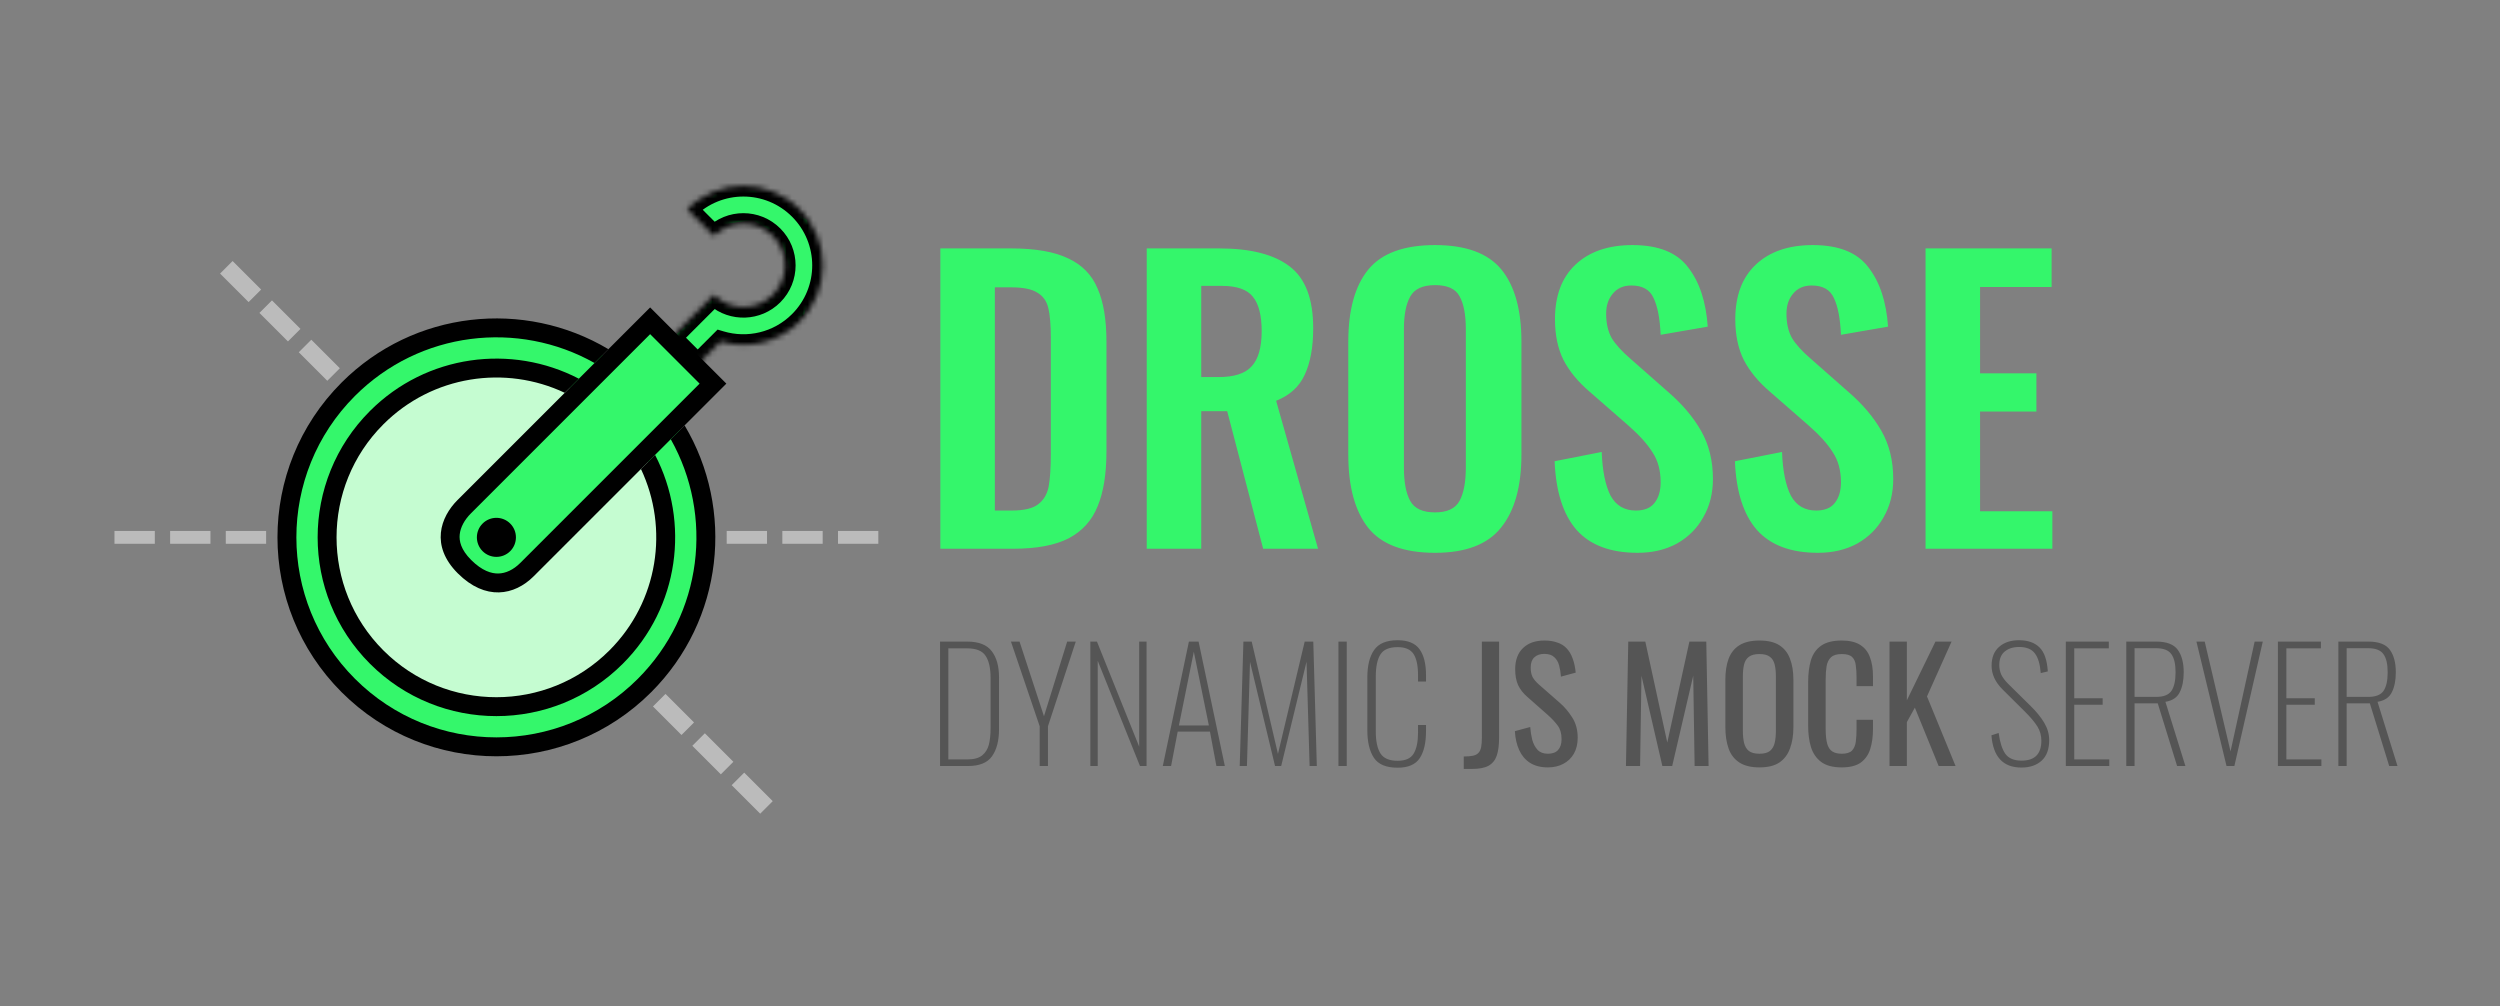 <svg width="472" height="190" viewBox="0 0 472 190" fill="none" xmlns="http://www.w3.org/2000/svg">
<rect x="0" y="0" width="472" height="190" fill="#808080" stroke="none"/>
<path d="M177.481 121.134H182.614C184.798 121.134 186.345 121.743 187.254 122.961C188.162 124.16 188.617 125.803 188.617 127.891V137.635C188.617 139.839 188.172 141.56 187.283 142.797C186.413 144.015 184.905 144.624 182.759 144.624H177.481V121.134ZM182.672 143.377C183.87 143.377 184.789 143.126 185.427 142.623C186.065 142.101 186.49 141.415 186.703 140.564C186.915 139.714 187.022 138.679 187.022 137.461V128.007C187.022 126.132 186.703 124.73 186.065 123.802C185.446 122.874 184.296 122.41 182.614 122.41H179.047V143.377H182.672ZM196.29 137.113L190.867 121.134H192.491L197.102 135.228L201.481 121.134H203.105L197.856 137.113V144.624H196.29V137.113ZM205.858 121.134H207.105L215.08 140.97V121.134H216.472V144.624H215.225L207.25 124.759V144.624H205.858V121.134ZM224.465 121.134H226.292L231.251 144.624H229.656L228.438 138.128H222.348L221.101 144.624H219.535L224.465 121.134ZM228.235 136.968L225.393 123.048L222.58 136.968H228.235ZM234.754 121.134H236.32L241.279 142.333L246.325 121.134H247.949L248.616 144.624H247.253L246.673 124.933L241.888 144.624H240.728L236.001 124.962L235.421 144.624H234.058L234.754 121.134ZM252.7 121.134H254.266V144.624H252.7V121.134ZM263.867 144.943C261.721 144.943 260.232 144.325 259.401 143.087C258.569 141.831 258.154 140.091 258.154 137.867V127.891C258.154 125.668 258.579 123.947 259.43 122.729C260.28 121.492 261.759 120.873 263.867 120.873C265.819 120.873 267.202 121.444 268.014 122.584C268.826 123.706 269.232 125.339 269.232 127.485V128.674H267.724V127.485C267.724 125.687 267.443 124.353 266.883 123.483C266.322 122.613 265.317 122.178 263.867 122.178C262.281 122.178 261.199 122.642 260.619 123.57C260.039 124.498 259.749 125.881 259.749 127.717V138.099C259.749 139.955 260.048 141.347 260.648 142.275C261.247 143.184 262.32 143.638 263.867 143.638C265.336 143.638 266.341 143.194 266.883 142.304C267.443 141.396 267.724 140.062 267.724 138.302V136.881H269.232V138.041C269.232 140.245 268.835 141.947 268.043 143.145C267.25 144.344 265.858 144.943 263.867 144.943ZM276.357 145.175V142.826C277.073 142.826 277.653 142.778 278.097 142.681C278.542 142.585 278.88 142.411 279.112 142.159C279.364 141.908 279.538 141.55 279.634 141.086C279.731 140.603 279.779 139.994 279.779 139.259V121.134H283.027V139.317C283.027 140.671 282.882 141.782 282.592 142.652C282.302 143.503 281.79 144.141 281.055 144.566C280.321 144.972 279.277 145.175 277.923 145.175H276.357ZM292.243 144.885C290.89 144.885 289.759 144.595 288.85 144.015C287.961 143.435 287.284 142.633 286.82 141.608C286.356 140.584 286.085 139.395 286.008 138.041L288.908 137.258C288.966 138.09 289.092 138.892 289.285 139.665C289.498 140.439 289.836 141.077 290.3 141.579C290.764 142.063 291.412 142.304 292.243 142.304C293.094 142.304 293.732 142.072 294.157 141.608C294.602 141.125 294.824 140.439 294.824 139.549C294.824 138.486 294.582 137.635 294.099 136.997C293.616 136.34 293.007 135.683 292.272 135.025L288.328 131.545C287.555 130.869 286.984 130.134 286.617 129.341C286.25 128.529 286.066 127.534 286.066 126.354C286.066 124.634 286.559 123.3 287.545 122.352C288.531 121.405 289.875 120.931 291.576 120.931C292.504 120.931 293.316 121.057 294.012 121.308C294.727 121.54 295.317 121.908 295.781 122.41C296.264 122.913 296.641 123.551 296.912 124.324C297.202 125.078 297.395 125.968 297.492 126.992L294.708 127.746C294.65 126.973 294.534 126.267 294.36 125.629C294.186 124.972 293.877 124.45 293.432 124.063C293.007 123.657 292.388 123.454 291.576 123.454C290.764 123.454 290.126 123.677 289.662 124.121C289.217 124.547 288.995 125.185 288.995 126.035C288.995 126.751 289.111 127.34 289.343 127.804C289.594 128.268 289.991 128.742 290.532 129.225L294.505 132.705C295.394 133.479 296.177 134.407 296.854 135.489C297.531 136.553 297.869 137.819 297.869 139.288C297.869 140.448 297.627 141.454 297.144 142.304C296.661 143.136 295.994 143.774 295.143 144.218C294.312 144.663 293.345 144.885 292.243 144.885ZM306.98 144.624L307.415 121.134H310.634L314.781 140.187L318.957 121.134H322.147L322.582 144.624H319.943L319.682 127.572L315.709 144.624H313.853L309.909 127.572L309.648 144.624H306.98ZM332.185 144.885C330.6 144.885 329.334 144.576 328.386 143.957C327.439 143.339 326.762 142.459 326.356 141.318C325.95 140.158 325.747 138.805 325.747 137.258V128.355C325.747 126.809 325.95 125.484 326.356 124.382C326.782 123.261 327.458 122.41 328.386 121.83C329.334 121.231 330.6 120.931 332.185 120.931C333.771 120.931 335.027 121.231 335.955 121.83C336.883 122.43 337.55 123.28 337.956 124.382C338.382 125.484 338.594 126.809 338.594 128.355V137.287C338.594 138.815 338.382 140.149 337.956 141.289C337.55 142.43 336.883 143.319 335.955 143.957C335.027 144.576 333.771 144.885 332.185 144.885ZM332.185 142.304C333.055 142.304 333.713 142.13 334.157 141.782C334.602 141.415 334.902 140.912 335.056 140.274C335.211 139.617 335.288 138.853 335.288 137.983V127.688C335.288 126.818 335.211 126.074 335.056 125.455C334.902 124.817 334.602 124.334 334.157 124.005C333.713 123.657 333.055 123.483 332.185 123.483C331.315 123.483 330.648 123.657 330.184 124.005C329.74 124.334 329.44 124.817 329.285 125.455C329.131 126.074 329.053 126.818 329.053 127.688V137.983C329.053 138.853 329.131 139.617 329.285 140.274C329.44 140.912 329.74 141.415 330.184 141.782C330.648 142.13 331.315 142.304 332.185 142.304ZM347.702 144.885C346.04 144.885 344.744 144.537 343.816 143.841C342.908 143.145 342.27 142.208 341.902 141.028C341.554 139.849 341.38 138.534 341.38 137.084V128.79C341.38 127.205 341.554 125.823 341.902 124.643C342.27 123.464 342.908 122.555 343.816 121.917C344.744 121.26 346.04 120.931 347.702 120.931C349.172 120.931 350.332 121.202 351.182 121.743C352.052 122.285 352.671 123.058 353.038 124.063C353.425 125.069 353.618 126.277 353.618 127.688V129.544H350.515V127.891C350.515 127.021 350.467 126.258 350.37 125.6C350.293 124.924 350.061 124.402 349.674 124.034C349.288 123.667 348.64 123.483 347.731 123.483C346.803 123.483 346.127 123.686 345.701 124.092C345.276 124.479 344.996 125.04 344.86 125.774C344.744 126.49 344.686 127.331 344.686 128.297V137.606C344.686 138.786 344.783 139.723 344.976 140.419C345.17 141.096 345.489 141.579 345.933 141.869C346.378 142.159 346.977 142.304 347.731 142.304C348.621 142.304 349.259 142.111 349.645 141.724C350.032 141.318 350.274 140.767 350.37 140.071C350.467 139.375 350.515 138.563 350.515 137.635V135.895H353.618V137.635C353.618 139.066 353.444 140.332 353.096 141.434C352.748 142.517 352.149 143.368 351.298 143.986C350.448 144.586 349.249 144.885 347.702 144.885ZM356.74 144.624V121.134H360.017V132.212L365.411 121.134H368.456L363.816 131.487L369.21 144.624H366.02L361.525 133.604L360.017 136.33V144.624H356.74ZM381.639 144.914C378.178 144.914 376.293 142.884 375.984 138.824L377.347 138.389C377.579 140.129 377.994 141.434 378.594 142.304C379.212 143.174 380.237 143.609 381.668 143.609C384.162 143.609 385.409 142.353 385.409 139.839C385.409 138.873 385.167 137.993 384.684 137.2C384.2 136.408 383.427 135.48 382.364 134.416L378.072 130.153C376.699 128.781 376.013 127.292 376.013 125.687C376.013 124.16 376.477 122.981 377.405 122.149C378.352 121.299 379.609 120.873 381.175 120.873C382.857 120.873 384.152 121.328 385.061 122.236C385.969 123.126 386.491 124.634 386.627 126.76L385.293 127.079C385.157 125.359 384.78 124.112 384.162 123.338C383.562 122.546 382.576 122.149 381.204 122.149C380.082 122.149 379.174 122.439 378.478 123.019C377.801 123.58 377.463 124.431 377.463 125.571C377.463 126.19 377.588 126.789 377.84 127.369C378.11 127.93 378.555 128.52 379.174 129.138L383.408 133.314C384.49 134.378 385.341 135.431 385.96 136.475C386.578 137.519 386.888 138.612 386.888 139.752C386.888 141.454 386.414 142.739 385.467 143.609C384.519 144.479 383.243 144.914 381.639 144.914ZM390.024 121.134H398.144V122.41H391.619V131.835H396.984V133.053H391.619V143.377H398.231V144.624H390.024V121.134ZM401.438 121.134H407.122C409.055 121.134 410.399 121.647 411.153 122.671C411.907 123.696 412.284 125.117 412.284 126.934C412.284 128.462 412.032 129.718 411.53 130.704C411.046 131.69 410.147 132.29 408.833 132.502L412.603 144.624H411.037L407.383 132.792H403.004V144.624H401.438V121.134ZM407.064 131.574C408.475 131.574 409.442 131.197 409.964 130.443C410.486 129.67 410.747 128.5 410.747 126.934C410.747 125.349 410.476 124.199 409.935 123.483C409.413 122.749 408.446 122.381 407.035 122.381H403.004V131.574H407.064ZM414.685 121.134H416.251L421.123 141.869L425.676 121.134H427.213L421.848 144.624H420.369L414.685 121.134ZM430.069 121.134H438.189V122.41H431.664V131.835H437.029V133.053H431.664V143.377H438.276V144.624H430.069V121.134ZM441.483 121.134H447.167C449.1 121.134 450.444 121.647 451.198 122.671C451.952 123.696 452.329 125.117 452.329 126.934C452.329 128.462 452.077 129.718 451.575 130.704C451.091 131.69 450.192 132.29 448.878 132.502L452.648 144.624H451.082L447.428 132.792H443.049V144.624H441.483V121.134ZM447.109 131.574C448.52 131.574 449.487 131.197 450.009 130.443C450.531 129.67 450.792 128.5 450.792 126.934C450.792 125.349 450.521 124.199 449.98 123.483C449.458 122.749 448.491 122.381 447.08 122.381H443.049V131.574H447.109Z" fill="#555555"/>
<path d="M177.538 46.9H190.908C195.481 46.9 199.075 47.53 201.688 48.79C204.301 50.004 206.145 51.894 207.218 54.46C208.338 56.98 208.898 60.34 208.898 64.54V85.19C208.898 89.484 208.338 92.96 207.218 95.62C206.145 98.28 204.325 100.287 201.758 101.64C199.191 102.947 195.715 103.6 191.328 103.6H177.538V46.9ZM191.048 96.39C193.335 96.39 194.991 95.994 196.018 95.2C197.045 94.407 197.698 93.31 197.978 91.91C198.258 90.464 198.398 88.34 198.398 85.54V63.84C198.398 61.32 198.235 59.407 197.908 58.1C197.581 56.794 196.881 55.837 195.808 55.23C194.781 54.577 193.148 54.25 190.908 54.25H187.828V96.39H191.048ZM216.503 46.9H230.153C236.126 46.9 240.583 48.044 243.523 50.33C246.463 52.57 247.933 56.444 247.933 61.95C247.933 65.544 247.396 68.484 246.323 70.77C245.296 73.01 243.5 74.644 240.933 75.67L248.843 103.6H238.483L231.693 77.63H226.793V103.6H216.503V46.9ZM230.083 71.19C233.023 71.19 235.1 70.514 236.313 69.16C237.573 67.807 238.203 65.59 238.203 62.51C238.203 59.524 237.643 57.354 236.523 56C235.45 54.647 233.49 53.97 230.643 53.97H226.793V71.19H230.083ZM270.938 104.37C265.058 104.37 260.858 102.807 258.338 99.68C255.818 96.507 254.558 91.887 254.558 85.82V64.54C254.558 58.52 255.818 53.97 258.338 50.89C260.858 47.81 265.058 46.27 270.938 46.27C276.771 46.27 280.948 47.81 283.468 50.89C285.988 53.97 287.248 58.52 287.248 64.54V85.82C287.248 91.84 285.964 96.437 283.398 99.61C280.878 102.784 276.724 104.37 270.938 104.37ZM270.938 96.74C273.224 96.74 274.764 96.017 275.558 94.57C276.351 93.124 276.748 91.024 276.748 88.27V62.16C276.748 59.407 276.351 57.33 275.558 55.93C274.811 54.53 273.271 53.83 270.938 53.83C268.604 53.83 267.041 54.554 266.248 56C265.454 57.4 265.058 59.454 265.058 62.16V88.27C265.058 91.024 265.454 93.124 266.248 94.57C267.041 96.017 268.604 96.74 270.938 96.74ZM309.191 104.37C304.058 104.37 300.208 102.924 297.641 100.03C295.121 97.137 293.745 92.82 293.511 87.08L302.401 85.33C302.541 88.924 303.101 91.677 304.081 93.59C305.108 95.457 306.695 96.39 308.841 96.39C310.428 96.39 311.595 95.924 312.341 94.99C313.135 94.01 313.531 92.704 313.531 91.07C313.531 88.83 313.018 86.94 311.991 85.4C311.011 83.814 309.448 82.087 307.301 80.22L300.161 73.99C297.968 72.124 296.311 70.117 295.191 67.97C294.118 65.824 293.581 63.257 293.581 60.27C293.581 55.837 294.865 52.407 297.431 49.98C300.045 47.507 303.638 46.27 308.211 46.27C313.111 46.27 316.611 47.67 318.711 50.47C320.858 53.224 322.095 56.957 322.421 61.67L313.531 63.21C313.391 60.13 312.948 57.82 312.201 56.28C311.501 54.694 310.101 53.9 308.001 53.9C306.508 53.9 305.341 54.414 304.501 55.44C303.661 56.42 303.241 57.68 303.241 59.22C303.241 61.04 303.591 62.58 304.291 63.84C305.038 65.054 306.228 66.36 307.861 67.76L314.931 73.99C317.591 76.277 319.668 78.727 321.161 81.34C322.655 83.954 323.401 86.987 323.401 90.44C323.401 93.147 322.795 95.55 321.581 97.65C320.415 99.75 318.758 101.407 316.611 102.62C314.465 103.787 311.991 104.37 309.191 104.37ZM343.234 104.37C338.101 104.37 334.251 102.924 331.684 100.03C329.164 97.137 327.787 92.82 327.554 87.08L336.444 85.33C336.584 88.924 337.144 91.677 338.124 93.59C339.151 95.457 340.737 96.39 342.884 96.39C344.471 96.39 345.637 95.924 346.384 94.99C347.177 94.01 347.574 92.704 347.574 91.07C347.574 88.83 347.061 86.94 346.034 85.4C345.054 83.814 343.491 82.087 341.344 80.22L334.204 73.99C332.011 72.124 330.354 70.117 329.234 67.97C328.161 65.824 327.624 63.257 327.624 60.27C327.624 55.837 328.907 52.407 331.474 49.98C334.087 47.507 337.681 46.27 342.254 46.27C347.154 46.27 350.654 47.67 352.754 50.47C354.901 53.224 356.137 56.957 356.464 61.67L347.574 63.21C347.434 60.13 346.991 57.82 346.244 56.28C345.544 54.694 344.144 53.9 342.044 53.9C340.551 53.9 339.384 54.414 338.544 55.44C337.704 56.42 337.284 57.68 337.284 59.22C337.284 61.04 337.634 62.58 338.334 63.84C339.081 65.054 340.271 66.36 341.904 67.76L348.974 73.99C351.634 76.277 353.711 78.727 355.204 81.34C356.697 83.954 357.444 86.987 357.444 90.44C357.444 93.147 356.837 95.55 355.624 97.65C354.457 99.75 352.801 101.407 350.654 102.62C348.507 103.787 346.034 104.37 343.234 104.37ZM363.544 46.9H387.344V54.18H373.834V70.49H384.474V77.7H373.834V96.53H387.484V103.6H363.544V46.9Z" fill="#34F66B"/>
<path fill-rule="evenodd" clip-rule="evenodd" d="M43.917 49.281L49.301 54.666L46.934 57.033L41.549 51.649L43.917 49.281ZM48.979 59.079L54.364 64.463L56.731 62.096L51.347 56.711L48.979 59.079ZM58.776 64.141L56.409 66.508L61.794 71.893L64.162 69.526L58.776 64.141ZM66.207 71.571L63.839 73.939L69.224 79.323L71.592 76.956L66.207 71.571ZM73.637 79.001L71.269 81.369L76.654 86.754L79.022 84.386L73.637 79.001ZM81.067 86.431L78.699 88.799L84.084 94.184L86.452 91.816L81.067 86.431ZM88.497 93.861L86.129 96.229L91.514 101.614L93.882 99.246L88.497 93.861ZM95.927 101.291L93.559 103.659L98.944 109.044L101.312 106.676L95.927 101.291ZM103.357 108.722L100.99 111.089L106.375 116.474L108.742 114.106L103.357 108.722ZM110.787 116.152L108.42 118.519L113.805 123.904L116.172 121.537L110.787 116.152ZM118.217 123.582L115.85 125.949L121.235 131.334L123.602 128.967L118.217 123.582ZM125.647 131.012L123.28 133.379L128.665 138.764L131.032 136.397L125.647 131.012ZM133.077 138.442L130.71 140.809L136.095 146.194L138.462 143.827L133.077 138.442ZM140.508 145.872L138.14 148.239L143.525 153.624L145.892 151.257L140.508 145.872Z" fill="#BBBBBB"/>
<path fill-rule="evenodd" clip-rule="evenodd" d="M21.613 102.665L29.229 102.665V100.24L21.613 100.24L21.613 102.665ZM32.121 100.24L32.121 102.665L39.736 102.665L39.736 100.24L32.121 100.24ZM42.629 100.24V102.665L50.244 102.665L50.244 100.24L42.629 100.24ZM53.136 100.24V102.665L60.752 102.665V100.24L53.136 100.24ZM63.644 100.24L63.644 102.665L71.26 102.665V100.24L63.644 100.24ZM74.152 100.24L74.152 102.665L81.767 102.665V100.24L74.152 100.24ZM84.659 100.24L84.659 102.665L92.275 102.665V100.24L84.659 100.24ZM95.167 100.24V102.665L102.783 102.665V100.24L95.167 100.24ZM105.675 100.24V102.665L113.29 102.665V100.24L105.675 100.24ZM116.183 100.24V102.665L123.798 102.665V100.24L116.183 100.24ZM126.69 100.24V102.665L134.306 102.665V100.24L126.69 100.24ZM137.198 100.24V102.665L144.814 102.665V100.24L137.198 100.24ZM147.706 100.24V102.665L155.321 102.665V100.24L147.706 100.24ZM158.213 100.24V102.665L165.829 102.665V100.24L158.213 100.24Z" fill="#BBBBBB"/>
<circle cx="93.721" cy="101.453" r="36.86" fill="#C5FCD1"/>
<path fill-rule="evenodd" clip-rule="evenodd" d="M65.234 74.32L58.059 84.286L53.674 95.447L53.674 108.203L58.258 118.767L64.636 129.131L78.189 138.698L93.137 141.688L108.484 138.299L121.44 130.526L130.209 116.574L133.996 100.829L130.807 86.08L127.419 79.502L134.395 72.526L130.807 67.743L136.188 63.358H145.467L151.803 59.301L154.405 49.853L152.312 41.536L142.412 35.992L135 36.784L131.549 39.726L135 42.498L142.129 41.536L147.277 44.421L149.427 51.606L147.277 55.623L142.751 58.848L136.641 58.169L134.395 56.706L131.928 59.635L127.419 63.358L122.636 60.767L115.66 67.743L104.1 63.358L91.942 61.564L79.584 62.76L70.814 68.739L65.234 74.32ZM72.01 78.705L65.832 84.884L61.646 95.447L63.041 109.598L66.23 117.97L73.007 124.746L83.172 132.121L95.131 133.715L108.684 130.128L115.66 125.543L122.436 116.375L125.227 107.207L125.825 95.447L122.038 86.478L118.251 87.873L98.12 108.004L93.137 109.399L88.354 107.406L85.564 104.616L85.763 98.437L93.935 90.265L109.88 74.32L104.498 71.729L96.526 69.736L83.57 71.131L72.01 78.705Z" fill="#34F76B"/>
<mask id="path-7-inside-1" fill="white">
<path fill-rule="evenodd" clip-rule="evenodd" d="M135.232 56.079C138.321 58.73 142.98 58.593 145.906 55.667C148.976 52.596 148.976 47.618 145.906 44.548C142.836 41.478 137.858 41.478 134.787 44.548L129.74 39.501C135.598 33.643 145.096 33.643 150.953 39.501C156.811 45.359 156.811 54.856 150.953 60.714C146.919 64.749 141.159 66.004 136.05 64.482L131.728 68.804L126.689 63.765L129.74 60.714L134.787 55.667L134.804 55.651L135.232 56.079Z"/>
</mask>
<path d="M145.906 55.667L144.492 54.252L145.906 55.667ZM135.232 56.079L133.818 57.493L133.872 57.547L133.93 57.597L135.232 56.079ZM145.906 44.548L144.492 45.962L144.492 45.962L145.906 44.548ZM134.787 44.548L133.373 45.962L134.787 47.377L136.202 45.962L134.787 44.548ZM129.74 39.501L128.326 38.087L126.911 39.501L128.326 40.915L129.74 39.501ZM150.953 39.501L152.368 38.087L152.368 38.087L150.953 39.501ZM150.953 60.714L149.539 59.3L150.953 60.714ZM136.05 64.482L136.621 62.565L135.478 62.225L134.635 63.068L136.05 64.482ZM131.728 68.804L130.313 70.218L131.728 71.632L133.142 70.218L131.728 68.804ZM126.689 63.765L125.275 62.351L123.861 63.765L125.275 65.179L126.689 63.765ZM129.74 60.714L128.326 59.3L128.326 59.3L129.74 60.714ZM134.787 55.667L136.202 57.081L134.787 55.667ZM134.804 55.651L136.218 54.236L134.804 52.822L133.389 54.236L134.804 55.651ZM144.492 54.252C142.311 56.434 138.836 56.537 136.535 54.561L133.93 57.597C137.806 60.924 143.649 60.752 147.32 57.081L144.492 54.252ZM144.492 45.962C146.781 48.252 146.781 51.963 144.492 54.252L147.32 57.081C151.172 53.23 151.172 46.985 147.32 43.134L144.492 45.962ZM136.202 45.962C138.491 43.673 142.203 43.673 144.492 45.962L147.32 43.134C143.469 39.283 137.225 39.283 133.373 43.134L136.202 45.962ZM128.326 40.915L133.373 45.962L136.202 43.134L131.154 38.087L128.326 40.915ZM152.368 38.087C145.729 31.447 134.965 31.447 128.326 38.087L131.154 40.915C136.231 35.838 144.462 35.838 149.539 40.915L152.368 38.087ZM152.368 62.128C159.007 55.489 159.007 44.725 152.368 38.087L149.539 40.915C154.616 45.992 154.616 54.223 149.539 59.3L152.368 62.128ZM135.478 66.399C141.263 68.123 147.794 66.703 152.368 62.128L149.539 59.3C146.045 62.794 141.054 63.886 136.621 62.565L135.478 66.399ZM134.635 63.068L130.313 67.39L133.142 70.218L137.464 65.896L134.635 63.068ZM133.142 67.39L128.103 62.351L125.275 65.179L130.313 70.218L133.142 67.39ZM128.103 65.179L131.154 62.128L128.326 59.3L125.275 62.351L128.103 65.179ZM133.373 54.252L128.326 59.3L131.154 62.128L136.202 57.081L133.373 54.252ZM136.202 57.081L136.218 57.065L133.389 54.236L133.373 54.252L136.202 57.081ZM133.389 57.065L133.818 57.493L136.646 54.665L136.218 54.236L133.389 57.065Z" fill="black" mask="url(#path-7-inside-1)"/>
<path d="M96.327 98.847C97.767 100.286 97.767 102.62 96.327 104.059C94.888 105.499 92.554 105.499 91.115 104.059C89.675 102.62 89.675 100.286 91.115 98.847C92.554 97.407 94.888 97.407 96.327 98.847Z" fill="black"/>
<path fill-rule="evenodd" clip-rule="evenodd" d="M126.638 82.922C134.752 97.317 132.681 115.901 120.425 128.157C105.677 142.905 81.765 142.905 67.017 128.157C52.269 113.409 52.269 89.497 67.017 74.749C79.273 62.493 97.857 60.422 112.252 68.536L114.864 65.924C98.995 56.465 78.153 58.565 64.493 72.225C48.351 88.367 48.351 114.539 64.493 130.681C80.635 146.823 106.807 146.823 122.949 130.681C136.609 117.021 138.709 96.179 129.25 80.31L126.638 82.922Z" fill="black"/>
<path fill-rule="evenodd" clip-rule="evenodd" d="M121.012 88.548C126.307 99.747 124.324 113.531 115.062 122.794C103.275 134.58 84.166 134.58 72.38 122.794C60.594 111.007 60.594 91.898 72.38 80.112C81.642 70.85 95.427 68.867 106.626 74.162L109.289 71.499C96.573 64.885 80.53 66.915 69.856 77.588C56.676 90.768 56.676 112.137 69.856 125.317C83.036 138.497 104.405 138.497 117.585 125.317C128.259 114.644 130.289 98.601 123.675 85.885L121.012 88.548Z" fill="black"/>
<path fill-rule="evenodd" clip-rule="evenodd" d="M88.896 96.939C87.701 98.135 86.928 99.559 86.792 100.921C86.672 102.125 86.992 103.759 88.95 105.717C91.021 107.788 92.796 108.307 94.105 108.276C95.47 108.244 96.915 107.597 98.234 106.278L132.084 72.428L122.746 63.089L88.896 96.939ZM137.132 72.428L100.758 108.802C97.124 112.436 91.654 113.469 86.427 108.241C81.199 103.013 83.177 97.611 86.372 94.416L122.746 58.042L137.132 72.428Z" fill="black"/>
</svg>
